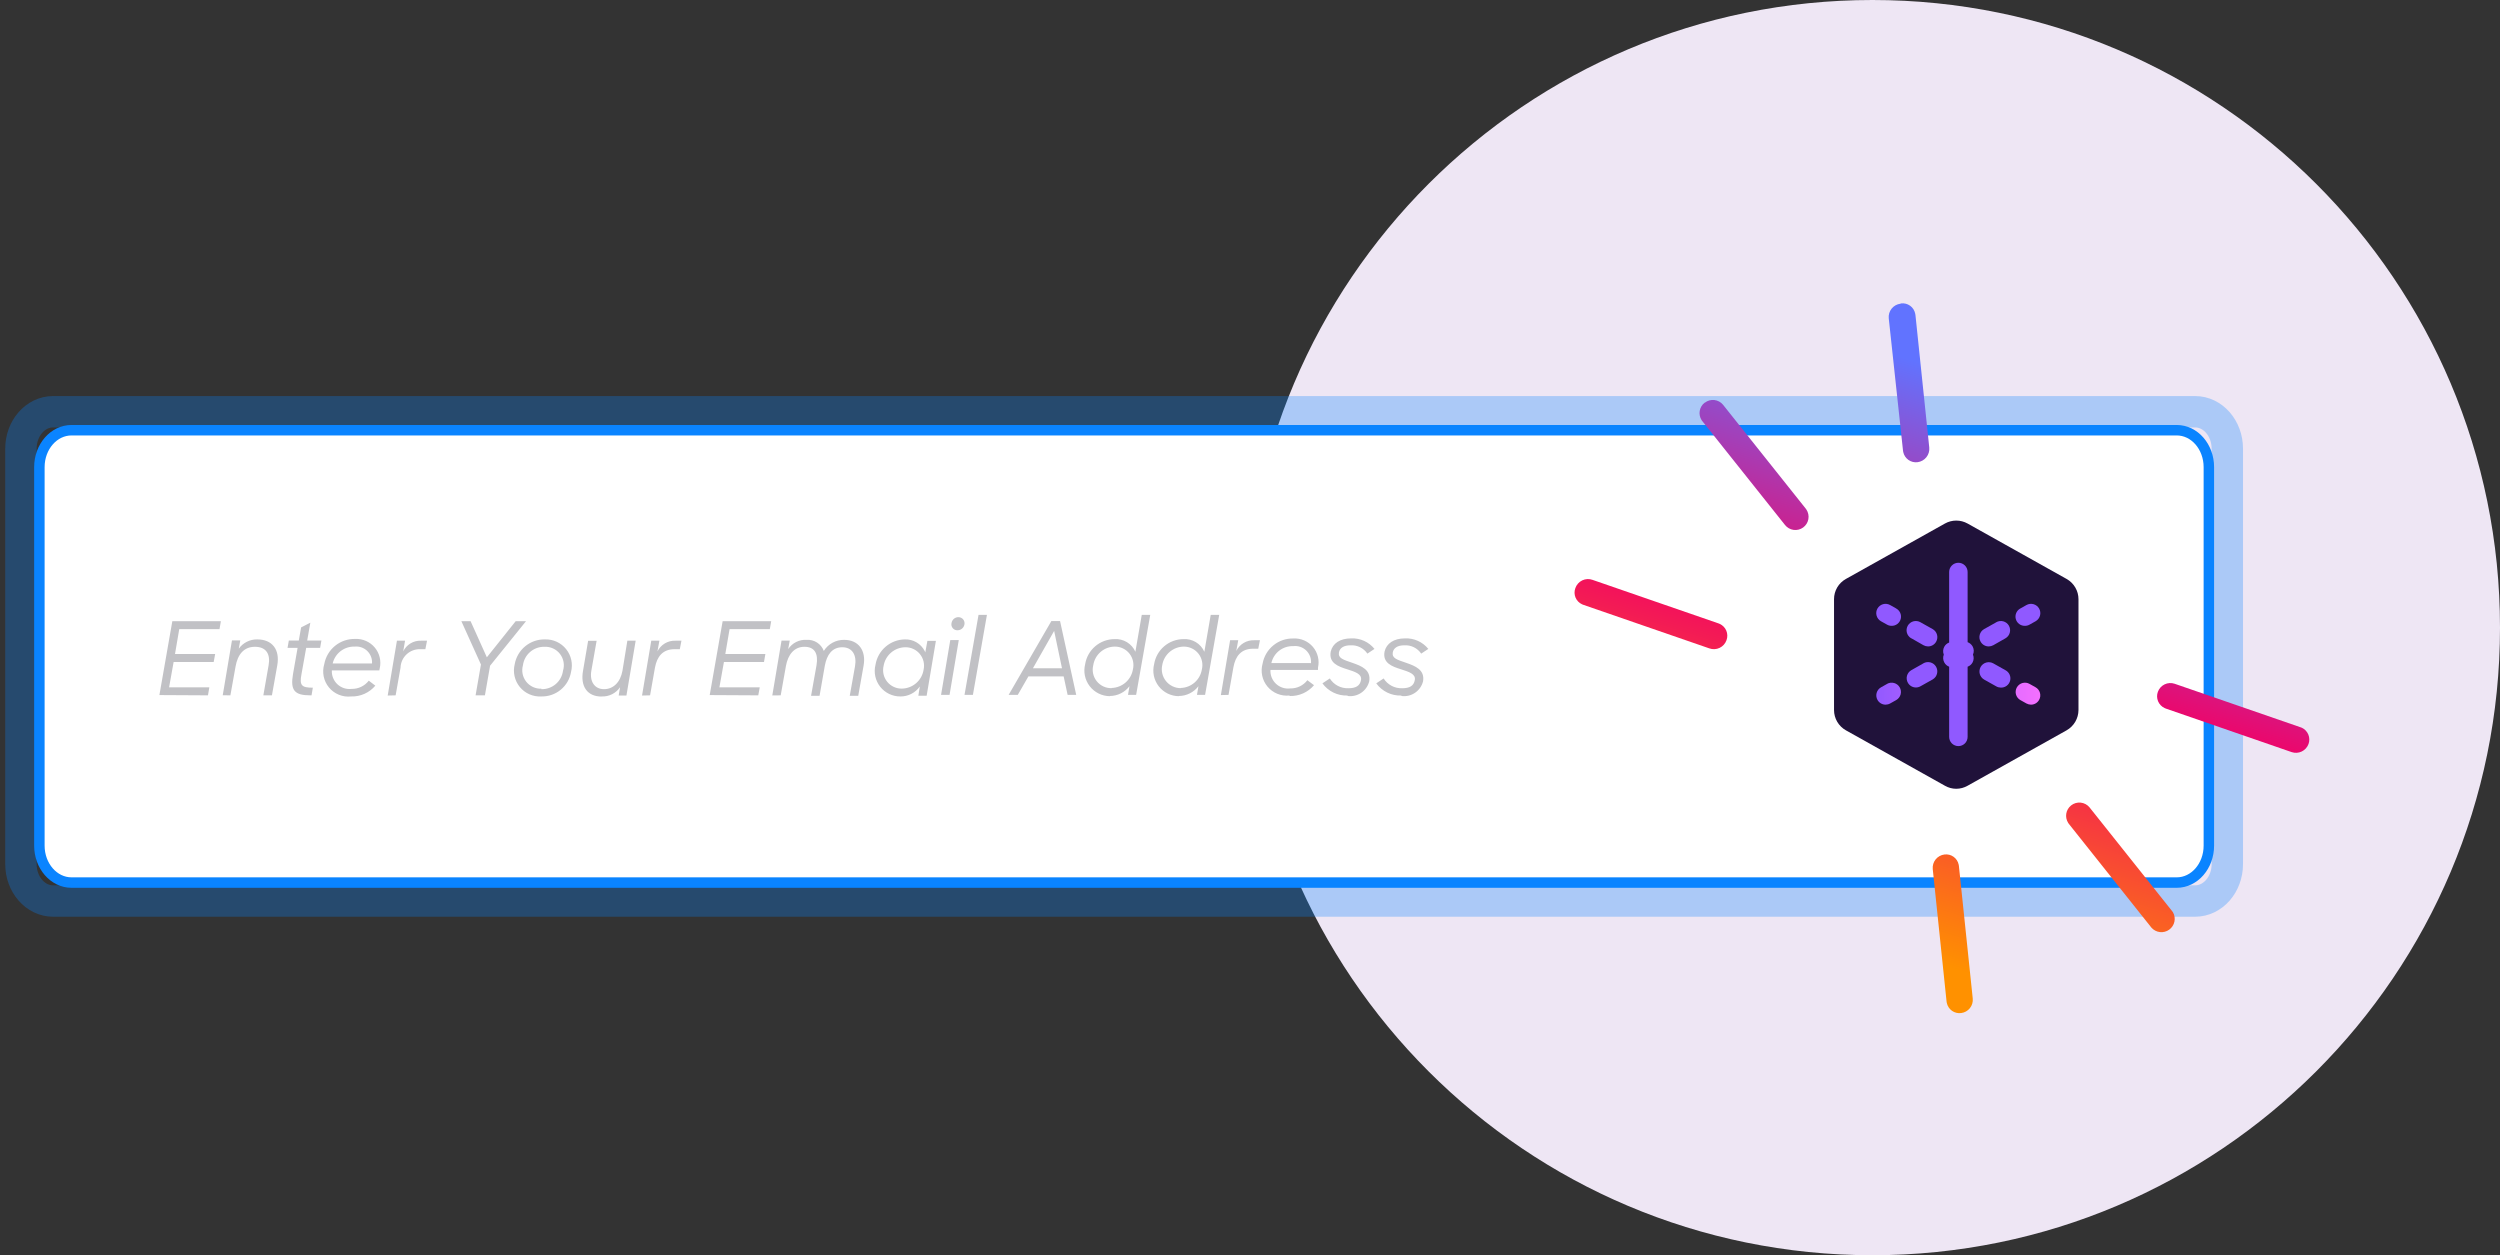 <svg xmlns="http://www.w3.org/2000/svg" width="239" height="120" fill="none" viewBox="0 0 239 120"><rect x="0" y="0" width="239" height="120" fill="#333333" stroke="none"/><path fill="#EEE6F4" d="M179 120C212.137 120 239 93.137 239 60C239 26.863 212.137 0 179 0C145.863 0 119 26.863 119 60C119 93.137 145.863 120 179 120Z"/><path fill="#fff" stroke="#0A84FF" d="M208.095 41.128H6.838C5.141 41.128 3.765 42.709 3.765 44.658V80.843C3.765 82.793 5.141 84.374 6.838 84.374H208.095C209.792 84.374 211.167 82.793 211.167 80.843V44.658C211.167 42.709 209.792 41.128 208.095 41.128Z"/><path stroke="#0A84FF" stroke-opacity=".29" stroke-width="3" d="M209.853 39.363H5.079C3.379 39.363 2 40.944 2 42.893V82.609C2 84.558 3.379 86.139 5.079 86.139H209.853C211.554 86.139 212.932 84.558 212.932 82.609V42.893C212.932 40.944 211.554 39.363 209.853 39.363Z"/><path fill="#C1C1C5" d="M19.881 66.475L20.013 65.707H16.165L16.598 63.289H20.428L20.569 62.521H16.73L17.136 60.147H20.984L21.116 59.388H16.474L15.238 66.449L19.881 66.475ZM22.025 66.475L22.52 63.713C22.723 62.574 23.305 61.833 24.373 61.833C25.441 61.833 25.873 62.53 25.679 63.598L25.176 66.475H25.997L26.509 63.598C26.773 62.098 26.023 61.127 24.594 61.127C24.25 61.12 23.91 61.197 23.602 61.351C23.295 61.505 23.029 61.731 22.828 62.01L22.97 61.224H22.175L21.293 66.466L22.025 66.475ZM29.783 66.475L29.907 65.743C28.821 65.743 28.618 65.522 28.821 64.454L29.271 61.939H30.604L30.727 61.233H29.368L29.668 59.529L28.786 59.98L28.565 61.233H27.612L27.488 61.939H28.45L28.009 64.454C27.744 65.999 28.159 66.475 29.66 66.475H29.783ZM33.569 66.581C34.008 66.595 34.443 66.509 34.844 66.33C35.244 66.151 35.599 65.884 35.882 65.549L35.255 65.072C35.062 65.322 34.813 65.523 34.528 65.66C34.242 65.796 33.929 65.864 33.613 65.858C33.369 65.888 33.12 65.864 32.886 65.787C32.652 65.711 32.437 65.584 32.257 65.416C32.077 65.248 31.936 65.042 31.844 64.813C31.752 64.585 31.711 64.338 31.725 64.092H36.261L36.305 63.88C36.383 63.536 36.38 63.178 36.297 62.834C36.214 62.49 36.052 62.171 35.825 61.9C35.597 61.629 35.311 61.414 34.987 61.273C34.663 61.131 34.311 61.066 33.958 61.083C33.26 61.065 32.578 61.297 32.036 61.737C31.494 62.177 31.127 62.797 31.001 63.483C30.885 63.865 30.865 64.269 30.943 64.66C31.022 65.052 31.196 65.417 31.451 65.724C31.705 66.031 32.032 66.27 32.402 66.42C32.772 66.569 33.173 66.625 33.569 66.581V66.581ZM35.564 63.43H31.804C31.912 62.961 32.18 62.543 32.561 62.249C32.942 61.954 33.414 61.801 33.896 61.815C34.116 61.791 34.339 61.816 34.549 61.888C34.758 61.96 34.95 62.077 35.109 62.231C35.268 62.386 35.391 62.573 35.47 62.78C35.549 62.987 35.581 63.209 35.564 63.43ZM37.823 66.475L38.291 63.828C38.307 63.344 38.514 62.888 38.866 62.557C39.219 62.226 39.688 62.048 40.171 62.062H40.665L40.824 61.251H40.25C39.897 61.236 39.548 61.326 39.245 61.508C38.943 61.69 38.7 61.956 38.547 62.274L38.723 61.251H37.947L37.064 66.493L37.823 66.475ZM46.358 66.475L46.852 63.642L50.285 59.388H49.297L46.543 62.839L44.99 59.388H44.107L45.978 63.528L45.466 66.475H46.358ZM51.759 66.581C52.434 66.595 53.092 66.365 53.612 65.934C54.132 65.503 54.48 64.9 54.592 64.234C54.688 63.86 54.696 63.47 54.615 63.093C54.534 62.716 54.367 62.363 54.126 62.062C53.886 61.761 53.579 61.52 53.229 61.357C52.88 61.195 52.497 61.116 52.112 61.127C51.425 61.11 50.755 61.339 50.223 61.772C49.69 62.206 49.33 62.816 49.208 63.492C49.112 63.869 49.106 64.263 49.191 64.642C49.275 65.022 49.447 65.376 49.694 65.677C49.94 65.978 50.254 66.216 50.61 66.373C50.965 66.53 51.353 66.602 51.741 66.581H51.759ZM51.759 65.84C51.481 65.85 51.204 65.795 50.952 65.678C50.7 65.561 50.478 65.386 50.306 65.168C50.134 64.949 50.016 64.693 49.962 64.42C49.907 64.148 49.918 63.866 49.994 63.598C50.059 63.101 50.306 62.645 50.688 62.319C51.069 61.993 51.557 61.82 52.059 61.833C52.342 61.82 52.624 61.876 52.881 61.995C53.138 62.114 53.362 62.293 53.535 62.517C53.708 62.742 53.825 63.004 53.875 63.283C53.925 63.562 53.908 63.848 53.824 64.119C53.759 64.618 53.51 65.075 53.127 65.401C52.744 65.727 52.253 65.899 51.75 65.884L51.759 65.84ZM57.513 66.581C57.858 66.597 58.202 66.525 58.511 66.37C58.82 66.215 59.084 65.984 59.278 65.699L59.146 66.493H59.887L60.77 61.251H59.975L59.508 64.119C59.305 65.24 58.625 65.884 57.743 65.884C56.86 65.884 56.348 65.169 56.533 64.119L57.037 61.259H56.225L55.739 64.119C55.466 65.619 56.145 66.59 57.504 66.59L57.513 66.581ZM62.147 66.475L62.614 63.828C62.809 62.777 63.347 62.062 64.494 62.062H64.989L65.147 61.251H64.565C64.211 61.238 63.861 61.328 63.558 61.51C63.254 61.691 63.009 61.957 62.853 62.274L63.038 61.251H62.261L61.379 66.493L62.147 66.475ZM72.49 66.475L72.632 65.707H68.775L69.207 63.289H73.037L73.17 62.521H69.34L69.746 60.147H73.593L73.726 59.388H69.084L67.848 66.449L72.49 66.475ZM74.635 66.475L75.138 63.651C75.332 62.592 75.915 61.833 76.903 61.833C77.891 61.833 78.245 62.495 78.059 63.598L77.538 66.519H78.35L78.853 63.642C79.048 62.592 79.551 61.877 80.522 61.877C81.492 61.877 81.925 62.645 81.74 63.695L81.236 66.519H82.048L82.56 63.633C82.816 62.204 82.084 61.171 80.707 61.171C80.318 61.163 79.933 61.257 79.591 61.442C79.249 61.628 78.962 61.9 78.756 62.23C78.634 61.9 78.407 61.619 78.112 61.428C77.816 61.237 77.466 61.147 77.115 61.171C76.769 61.149 76.423 61.219 76.113 61.374C75.803 61.529 75.54 61.764 75.35 62.054L75.5 61.242H74.714L73.832 66.484L74.635 66.475ZM86.514 61.127C85.835 61.135 85.181 61.381 84.666 61.824C84.151 62.266 83.809 62.875 83.699 63.545C83.607 63.907 83.599 64.284 83.676 64.649C83.753 65.014 83.913 65.356 84.143 65.649C84.374 65.943 84.668 66.179 85.004 66.341C85.34 66.502 85.709 66.585 86.082 66.581C86.445 66.584 86.803 66.499 87.126 66.333C87.449 66.167 87.726 65.925 87.935 65.628L87.794 66.51H88.588L89.471 61.268H88.659L88.456 62.371L88.403 62.239C88.225 61.892 87.952 61.603 87.616 61.407C87.28 61.21 86.895 61.113 86.505 61.127H86.514ZM86.241 65.831C85.968 65.839 85.698 65.784 85.451 65.67C85.203 65.556 84.986 65.387 84.815 65.175C84.644 64.963 84.524 64.714 84.465 64.448C84.407 64.182 84.41 63.907 84.475 63.642C84.559 63.155 84.811 62.712 85.186 62.39C85.561 62.068 86.037 61.886 86.532 61.877C86.799 61.871 87.065 61.925 87.308 62.037C87.551 62.148 87.766 62.313 87.936 62.52C88.106 62.727 88.227 62.969 88.29 63.229C88.352 63.489 88.355 63.76 88.297 64.022C88.22 64.518 87.971 64.971 87.594 65.302C87.216 65.633 86.734 65.82 86.232 65.831H86.241ZM91.536 60.253C91.693 60.254 91.845 60.199 91.966 60.099C92.087 59.999 92.169 59.86 92.198 59.706C92.217 59.62 92.216 59.531 92.195 59.445C92.174 59.359 92.134 59.28 92.078 59.212C92.022 59.144 91.951 59.089 91.871 59.053C91.791 59.016 91.704 58.998 91.615 59C91.462 59.001 91.314 59.056 91.197 59.154C91.079 59.252 91 59.388 90.971 59.538C90.947 59.626 90.944 59.718 90.963 59.808C90.981 59.897 91.022 59.98 91.08 60.05C91.138 60.121 91.212 60.176 91.296 60.211C91.38 60.246 91.472 60.261 91.562 60.253H91.536ZM90.777 66.431L91.659 61.189H90.847L89.965 66.431H90.777ZM93.01 66.431L94.351 58.779H93.548L92.207 66.431H93.01ZM97.299 66.431L98.314 64.666H101.685L102.065 66.431H102.886L101.341 59.371H100.512L96.425 66.431H97.299ZM101.527 63.889H98.746L100.776 60.315L101.527 63.889ZM106.107 66.537C106.47 66.534 106.827 66.449 107.151 66.286C107.475 66.124 107.758 65.89 107.978 65.602L107.837 66.431H108.614L109.964 58.779H109.152L108.543 62.309C108.374 61.928 108.092 61.608 107.736 61.392C107.379 61.175 106.965 61.074 106.548 61.1C105.873 61.102 105.22 61.343 104.706 61.781C104.192 62.219 103.85 62.826 103.742 63.492C103.649 63.854 103.64 64.231 103.716 64.597C103.791 64.962 103.949 65.306 104.177 65.601C104.405 65.896 104.697 66.136 105.032 66.301C105.366 66.466 105.734 66.553 106.107 66.555V66.537ZM106.284 65.787C106.009 65.796 105.737 65.74 105.488 65.626C105.239 65.511 105.02 65.339 104.849 65.125C104.678 64.911 104.559 64.66 104.501 64.392C104.444 64.124 104.45 63.846 104.518 63.58C104.596 63.089 104.847 62.641 105.225 62.317C105.604 61.993 106.086 61.816 106.584 61.815C106.852 61.814 107.117 61.874 107.359 61.991C107.601 62.108 107.813 62.278 107.979 62.489C108.145 62.7 108.26 62.947 108.317 63.209C108.373 63.471 108.369 63.743 108.305 64.004C108.222 64.486 107.976 64.924 107.608 65.246C107.239 65.567 106.772 65.752 106.284 65.769V65.787ZM112.7 66.537C113.062 66.534 113.42 66.449 113.744 66.286C114.068 66.124 114.351 65.89 114.571 65.602L114.43 66.431H115.206L116.557 58.779H115.745L115.136 62.309C114.966 61.927 114.683 61.605 114.325 61.389C113.966 61.173 113.55 61.072 113.132 61.1C112.458 61.104 111.808 61.346 111.296 61.784C110.783 62.222 110.443 62.827 110.335 63.492C110.242 63.854 110.233 64.231 110.308 64.597C110.384 64.962 110.541 65.306 110.769 65.601C110.998 65.896 111.29 66.136 111.624 66.301C111.959 66.466 112.327 66.553 112.7 66.555V66.537ZM112.876 65.787C112.605 65.787 112.337 65.726 112.093 65.608C111.848 65.491 111.633 65.32 111.464 65.108C111.294 64.896 111.174 64.649 111.113 64.384C111.052 64.12 111.052 63.845 111.111 63.58C111.193 63.089 111.445 62.641 111.825 62.318C112.205 61.995 112.687 61.817 113.185 61.815C113.453 61.816 113.717 61.877 113.958 61.994C114.198 62.111 114.409 62.282 114.574 62.493C114.739 62.704 114.854 62.949 114.91 63.211C114.966 63.473 114.962 63.744 114.897 64.004C114.818 64.486 114.574 64.925 114.207 65.247C113.84 65.569 113.373 65.753 112.885 65.769L112.876 65.787ZM117.448 66.431L117.916 63.783C118.11 62.733 118.648 62.018 119.796 62.018H120.29L120.449 61.206H119.901C119.548 61.194 119.198 61.284 118.894 61.465C118.59 61.647 118.346 61.913 118.189 62.23L118.375 61.206H117.598L116.715 66.449L117.448 66.431ZM123.299 66.537C123.739 66.551 124.176 66.465 124.578 66.286C124.98 66.107 125.336 65.84 125.62 65.504L124.985 65.028C124.794 65.278 124.546 65.479 124.263 65.616C123.979 65.752 123.667 65.82 123.352 65.813C123.107 65.845 122.858 65.822 122.622 65.746C122.387 65.671 122.171 65.544 121.99 65.376C121.809 65.207 121.667 65.001 121.574 64.772C121.482 64.542 121.441 64.295 121.455 64.048H126V63.828C126.078 63.483 126.076 63.125 125.992 62.782C125.909 62.439 125.747 62.12 125.52 61.849C125.292 61.579 125.005 61.365 124.681 61.225C124.357 61.084 124.005 61.02 123.652 61.039C122.955 61.021 122.275 61.254 121.735 61.694C121.194 62.134 120.829 62.753 120.705 63.439C120.598 63.817 120.585 64.216 120.667 64.6C120.749 64.984 120.924 65.342 121.176 65.643C121.429 65.944 121.751 66.179 122.115 66.327C122.479 66.475 122.873 66.532 123.264 66.493L123.299 66.537ZM125.303 63.386H121.543C121.648 62.917 121.913 62.498 122.293 62.203C122.674 61.908 123.145 61.756 123.626 61.771C123.853 61.742 124.083 61.765 124.3 61.837C124.517 61.91 124.714 62.03 124.878 62.19C125.042 62.349 125.168 62.544 125.246 62.758C125.324 62.973 125.352 63.203 125.329 63.43L125.303 63.386ZM128.833 66.537C129.29 66.598 129.753 66.489 130.134 66.23C130.515 65.971 130.787 65.581 130.898 65.134C131.084 64.039 130.157 63.669 129.292 63.369C128.427 63.069 127.906 62.936 128.003 62.371C128.083 61.948 128.462 61.692 129.098 61.692C129.414 61.671 129.731 61.733 130.015 61.873C130.3 62.012 130.544 62.224 130.722 62.486L131.401 62.036C131.134 61.705 130.792 61.442 130.405 61.267C130.017 61.092 129.593 61.011 129.168 61.03C128.109 61.03 127.403 61.506 127.218 62.292C127.015 63.377 127.915 63.713 128.798 63.986C129.539 64.225 130.21 64.428 130.113 65.001C130.016 65.575 129.61 65.796 128.895 65.796C128.544 65.808 128.197 65.728 127.887 65.564C127.578 65.4 127.316 65.157 127.13 64.86L126.424 65.328C126.697 65.704 127.059 66.007 127.478 66.211C127.897 66.414 128.359 66.511 128.824 66.493L128.833 66.537ZM133.978 66.537C134.435 66.598 134.898 66.489 135.279 66.23C135.66 65.971 135.932 65.581 136.044 65.134C136.229 64.039 135.302 63.669 134.437 63.369C133.572 63.069 133.052 62.936 133.149 62.371C133.228 61.948 133.608 61.692 134.243 61.692C134.56 61.671 134.876 61.733 135.161 61.873C135.446 62.012 135.689 62.224 135.867 62.486L136.547 62.036C136.279 61.705 135.938 61.442 135.55 61.267C135.162 61.092 134.739 61.011 134.314 61.03C133.255 61.03 132.549 61.506 132.363 62.292C132.16 63.377 133.06 63.713 133.943 63.986C134.684 64.225 135.355 64.428 135.258 65.001C135.161 65.575 134.755 65.796 134.04 65.796C133.69 65.808 133.342 65.728 133.033 65.564C132.723 65.4 132.462 65.157 132.275 64.86L131.569 65.328C131.843 65.704 132.205 66.007 132.624 66.211C133.042 66.414 133.504 66.511 133.97 66.493L133.978 66.537Z"/><path fill="#20123A" d="M197.565 55.346L188.104 50.051C187.772 49.865 187.398 49.767 187.018 49.767C186.638 49.767 186.264 49.865 185.933 50.051L176.471 55.346C176.125 55.538 175.836 55.819 175.636 56.161C175.436 56.503 175.331 56.892 175.333 57.288V67.879C175.333 68.274 175.438 68.663 175.638 69.004C175.839 69.346 176.126 69.627 176.471 69.82L185.933 75.116C186.262 75.307 186.637 75.408 187.018 75.407C187.399 75.406 187.773 75.306 188.104 75.116L197.565 69.82C197.909 69.626 198.195 69.344 198.395 69.003C198.595 68.662 198.701 68.274 198.703 67.879V57.288C198.703 56.892 198.598 56.504 198.398 56.163C198.198 55.821 197.91 55.539 197.565 55.346V55.346Z"/><path fill="url(#paint0_linear_123:293)" d="M180.408 65.38L179.826 65.707C179.724 65.764 179.634 65.841 179.562 65.932C179.49 66.024 179.437 66.129 179.406 66.242C179.374 66.354 179.366 66.472 179.38 66.587C179.395 66.703 179.432 66.815 179.49 66.916C179.567 67.054 179.68 67.168 179.817 67.247C179.954 67.326 180.109 67.368 180.267 67.366C180.418 67.364 180.567 67.325 180.699 67.251L181.282 66.925C181.487 66.808 181.636 66.614 181.699 66.387C181.761 66.159 181.73 65.916 181.613 65.712C181.496 65.507 181.302 65.357 181.074 65.295C180.847 65.233 180.604 65.263 180.399 65.38H180.408Z"/><path fill="url(#paint1_linear_123:293)" d="M183.885 63.412L182.729 64.065C182.627 64.122 182.538 64.198 182.466 64.29C182.394 64.382 182.34 64.487 182.309 64.6C182.278 64.712 182.269 64.83 182.284 64.945C182.298 65.061 182.336 65.173 182.394 65.274C182.47 65.41 182.582 65.524 182.717 65.603C182.852 65.682 183.005 65.724 183.162 65.724C183.313 65.724 183.462 65.684 183.594 65.61L184.759 64.957C184.861 64.898 184.95 64.821 185.021 64.729C185.093 64.636 185.145 64.531 185.176 64.418C185.207 64.306 185.215 64.188 185.2 64.072C185.185 63.956 185.148 63.844 185.09 63.743C185.032 63.642 184.955 63.553 184.862 63.481C184.77 63.41 184.665 63.357 184.552 63.326C184.439 63.295 184.322 63.287 184.206 63.302C184.09 63.317 183.978 63.354 183.877 63.412H183.885Z"/><path fill="url(#paint2_linear_123:293)" d="M188.572 61.779C188.463 61.601 188.299 61.465 188.104 61.39V54.683C188.104 54.449 188.011 54.224 187.846 54.059C187.68 53.893 187.456 53.8 187.222 53.8C186.987 53.8 186.763 53.893 186.597 54.059C186.432 54.224 186.339 54.449 186.339 54.683V61.426C186.145 61.498 185.983 61.635 185.88 61.814C185.814 61.93 185.775 62.059 185.765 62.192C185.756 62.325 185.777 62.458 185.827 62.582C185.779 62.704 185.758 62.836 185.768 62.967C185.777 63.099 185.815 63.226 185.88 63.341C185.981 63.523 186.144 63.664 186.339 63.738V70.445C186.339 70.68 186.432 70.904 186.597 71.07C186.763 71.235 186.987 71.328 187.222 71.328C187.456 71.328 187.68 71.235 187.846 71.07C188.011 70.904 188.104 70.68 188.104 70.445V63.738C188.302 63.666 188.468 63.525 188.572 63.341C188.635 63.226 188.672 63.098 188.68 62.966C188.687 62.835 188.666 62.704 188.616 62.582C188.673 62.454 188.698 62.315 188.691 62.175C188.683 62.035 188.642 61.9 188.572 61.779V61.779Z"/><path fill="url(#paint3_linear_123:293)" d="M190.849 59.486L189.684 60.139C189.582 60.196 189.492 60.273 189.42 60.364C189.348 60.456 189.295 60.561 189.264 60.674C189.232 60.786 189.224 60.904 189.238 61.019C189.253 61.135 189.29 61.247 189.348 61.348C189.426 61.486 189.539 61.6 189.675 61.679C189.812 61.758 189.967 61.8 190.125 61.798C190.276 61.796 190.425 61.757 190.557 61.684L191.722 61.022C191.823 60.964 191.912 60.886 191.983 60.794C192.054 60.702 192.106 60.597 192.136 60.485C192.166 60.372 192.174 60.255 192.159 60.14C192.144 60.025 192.107 59.913 192.049 59.812C191.991 59.712 191.914 59.623 191.822 59.552C191.729 59.481 191.624 59.429 191.512 59.399C191.4 59.368 191.283 59.361 191.167 59.376C191.052 59.391 190.941 59.428 190.84 59.486H190.849Z"/><path fill="url(#paint4_linear_123:293)" d="M193.593 59.83C193.745 59.83 193.894 59.79 194.026 59.715L194.608 59.389C194.813 59.272 194.963 59.078 195.025 58.851C195.087 58.623 195.056 58.38 194.939 58.175C194.822 57.971 194.628 57.821 194.401 57.758C194.173 57.696 193.93 57.727 193.725 57.844L193.143 58.171C192.968 58.265 192.83 58.415 192.752 58.597C192.673 58.779 192.658 58.983 192.709 59.175C192.76 59.366 192.874 59.535 193.033 59.654C193.192 59.773 193.386 59.835 193.584 59.83H193.593Z"/><path fill="url(#paint5_linear_123:293)" d="M194.608 65.707L194.025 65.38C193.924 65.323 193.812 65.285 193.696 65.27C193.58 65.256 193.463 65.264 193.35 65.295C193.237 65.325 193.132 65.378 193.039 65.45C192.947 65.521 192.87 65.61 192.812 65.712C192.754 65.813 192.716 65.925 192.702 66.041C192.687 66.156 192.695 66.274 192.726 66.387C192.757 66.499 192.809 66.605 192.881 66.697C192.952 66.79 193.041 66.867 193.143 66.925L193.725 67.251C193.858 67.323 194.007 67.362 194.158 67.366C194.316 67.368 194.471 67.326 194.607 67.247C194.744 67.168 194.857 67.054 194.934 66.916C194.993 66.815 195.031 66.704 195.046 66.589C195.061 66.473 195.053 66.356 195.023 66.244C194.992 66.131 194.94 66.026 194.869 65.934C194.798 65.842 194.709 65.765 194.608 65.707V65.707Z"/><path fill="url(#paint6_linear_123:293)" d="M191.731 64.076L190.566 63.422C190.464 63.364 190.352 63.327 190.237 63.312C190.121 63.297 190.003 63.306 189.89 63.337C189.778 63.367 189.672 63.42 189.58 63.491C189.487 63.563 189.41 63.652 189.352 63.753C189.294 63.855 189.257 63.967 189.242 64.082C189.227 64.198 189.236 64.316 189.266 64.429C189.297 64.541 189.35 64.647 189.421 64.739C189.493 64.832 189.582 64.909 189.683 64.967L190.848 65.62C190.98 65.695 191.129 65.734 191.281 65.735C191.48 65.742 191.675 65.681 191.836 65.563C191.996 65.445 192.112 65.276 192.164 65.084C192.217 64.891 192.202 64.687 192.123 64.504C192.045 64.321 191.906 64.17 191.731 64.076V64.076Z"/><path fill="url(#paint7_linear_123:293)" d="M182.729 61.022L183.885 61.684C184.017 61.757 184.166 61.796 184.317 61.798C184.475 61.8 184.631 61.758 184.767 61.679C184.904 61.6 185.017 61.486 185.094 61.348C185.152 61.247 185.189 61.135 185.204 61.019C185.218 60.904 185.21 60.786 185.179 60.674C185.147 60.561 185.094 60.456 185.022 60.364C184.95 60.273 184.86 60.196 184.759 60.139L183.594 59.486C183.493 59.428 183.382 59.391 183.266 59.376C183.151 59.361 183.034 59.368 182.921 59.399C182.809 59.429 182.704 59.481 182.612 59.552C182.52 59.623 182.442 59.712 182.385 59.812C182.327 59.913 182.289 60.025 182.274 60.14C182.259 60.255 182.267 60.372 182.297 60.485C182.328 60.597 182.38 60.702 182.451 60.794C182.522 60.886 182.61 60.964 182.711 61.022H182.729Z"/><path fill="url(#paint8_linear_123:293)" d="M181.281 58.171L180.699 57.844C180.494 57.727 180.251 57.696 180.024 57.758C179.796 57.821 179.602 57.971 179.485 58.175C179.368 58.38 179.337 58.623 179.4 58.851C179.462 59.078 179.612 59.272 179.816 59.389L180.399 59.715C180.531 59.79 180.68 59.83 180.831 59.83C181.03 59.835 181.224 59.773 181.383 59.654C181.542 59.535 181.656 59.366 181.707 59.175C181.758 58.983 181.743 58.779 181.664 58.597C181.585 58.415 181.447 58.265 181.273 58.171H181.281Z"/><path fill="url(#paint9_linear_123:293)" d="M197.997 76.999C197.753 77.193 197.589 77.47 197.537 77.776C197.485 78.083 197.548 78.398 197.714 78.662L197.786 78.766L205.677 88.683C205.885 88.92 206.175 89.072 206.489 89.108C206.803 89.143 207.119 89.061 207.375 88.876C207.632 88.691 207.81 88.417 207.876 88.108C207.941 87.799 207.889 87.476 207.73 87.204L207.659 87.108L199.758 77.184C199.547 76.928 199.245 76.765 198.915 76.731C198.585 76.696 198.256 76.793 197.997 76.999V76.999ZM206.292 66.14C206.185 66.43 206.192 66.751 206.31 67.037C206.428 67.323 206.649 67.555 206.93 67.686L207.047 67.737L219.083 71.902C219.399 72.009 219.745 71.988 220.046 71.843C220.347 71.698 220.58 71.442 220.694 71.127C220.801 70.835 220.795 70.514 220.677 70.226C220.558 69.938 220.337 69.705 220.055 69.573L219.94 69.53L207.895 65.367C207.58 65.26 207.235 65.281 206.936 65.426C206.636 65.57 206.405 65.827 206.292 66.14ZM185.888 81.69C185.557 81.731 185.254 81.9 185.045 82.16C184.837 82.421 184.738 82.754 184.771 83.086L186.093 95.757L186.114 95.879C186.178 96.183 186.355 96.452 186.609 96.632C186.863 96.812 187.176 96.889 187.484 96.848C187.815 96.808 188.116 96.639 188.324 96.378C188.531 96.117 188.628 95.785 188.593 95.454L187.271 82.783L187.25 82.661C187.188 82.357 187.013 82.088 186.76 81.907C186.508 81.727 186.196 81.65 185.888 81.69V81.69ZM150.602 56.229C150.494 56.52 150.501 56.842 150.621 57.128C150.741 57.415 150.965 57.645 151.248 57.773L151.355 57.817L163.4 61.981C163.56 62.04 163.73 62.067 163.9 62.06C164.07 62.052 164.238 62.011 164.392 61.938C164.546 61.865 164.684 61.762 164.798 61.635C164.912 61.508 164.999 61.36 165.055 61.199C165.163 60.906 165.156 60.583 165.036 60.294C164.916 60.006 164.691 59.775 164.407 59.645L164.3 59.601L152.255 55.438C152.095 55.379 151.924 55.352 151.754 55.36C151.583 55.368 151.416 55.41 151.262 55.484C151.108 55.558 150.97 55.662 150.857 55.79C150.743 55.917 150.657 56.067 150.602 56.229V56.229ZM181.682 29.035C181.35 29.076 181.047 29.244 180.839 29.505C180.63 29.766 180.531 30.099 180.564 30.431L181.929 43.094L181.95 43.216C182.015 43.52 182.192 43.789 182.446 43.969C182.7 44.149 183.012 44.226 183.321 44.186C183.652 44.143 183.953 43.973 184.161 43.713C184.37 43.453 184.469 43.122 184.438 42.789L183.117 30.119L183.092 29.98C183.03 29.675 182.855 29.406 182.603 29.226C182.35 29.046 182.039 28.968 181.731 29.008L181.682 29.035ZM162.955 38.503C162.71 38.696 162.545 38.973 162.493 39.28C162.441 39.587 162.505 39.903 162.673 40.166L162.743 40.261L170.644 50.185C170.846 50.442 171.139 50.611 171.462 50.657C171.785 50.702 172.113 50.621 172.377 50.43C172.642 50.239 172.822 49.952 172.88 49.631C172.938 49.31 172.869 48.979 172.688 48.708L172.618 48.612L164.717 38.688C164.509 38.437 164.211 38.277 163.887 38.242C163.563 38.206 163.238 38.298 162.981 38.499L162.955 38.503Z"/><defs><linearGradient id="paint0_linear_123:293" x1="179.04" x2="195.553" y1="66.316" y2="66.316" gradientUnits="userSpaceOnUse"><stop stop-color="#9059FF"/><stop offset="1" stop-color="#F770FF"/></linearGradient><linearGradient id="paint1_linear_123:293" x1="881.467" x2="936.289" y1="346.332" y2="346.332" gradientUnits="userSpaceOnUse"><stop stop-color="#9059FF"/><stop offset="1" stop-color="#F770FF"/></linearGradient><linearGradient id="paint2_linear_123:293" x1="884.607" x2="939.402" y1="2056.69" y2="2056.69" gradientUnits="userSpaceOnUse"><stop stop-color="#9059FF"/><stop offset="1" stop-color="#F770FF"/></linearGradient><linearGradient id="paint3_linear_123:293" x1="889.615" x2="944.531" y1="331.638" y2="331.638" gradientUnits="userSpaceOnUse"><stop stop-color="#9059FF"/><stop offset="1" stop-color="#F770FF"/></linearGradient><linearGradient id="paint4_linear_123:293" x1="759.906" x2="804.382" y1="289.084" y2="289.084" gradientUnits="userSpaceOnUse"><stop stop-color="#9059FF"/><stop offset="1" stop-color="#F770FF"/></linearGradient><linearGradient id="paint5_linear_123:293" x1="179.039" x2="195.552" y1="66.316" y2="66.316" gradientUnits="userSpaceOnUse"><stop stop-color="#9059FF"/><stop offset="1" stop-color="#F770FF"/></linearGradient><linearGradient id="paint6_linear_123:293" x1="895.582" x2="950.967" y1="346.41" y2="346.41" gradientUnits="userSpaceOnUse"><stop stop-color="#9059FF"/><stop offset="1" stop-color="#F770FF"/></linearGradient><linearGradient id="paint7_linear_123:293" x1="884.755" x2="939.837" y1="331.638" y2="331.638" gradientUnits="userSpaceOnUse"><stop stop-color="#9059FF"/><stop offset="1" stop-color="#F770FF"/></linearGradient><linearGradient id="paint8_linear_123:293" x1="744.49" x2="788.8" y1="289.084" y2="289.084" gradientUnits="userSpaceOnUse"><stop stop-color="#9059FF"/><stop offset="1" stop-color="#F770FF"/></linearGradient><linearGradient id="paint9_linear_123:293" x1="177.635" x2="193.602" y1="89.847" y2="37.739" gradientUnits="userSpaceOnUse"><stop stop-color="#FF9100"/><stop offset=".52" stop-color="#F10366"/><stop offset="1" stop-color="#6173FF"/></linearGradient></defs></svg>